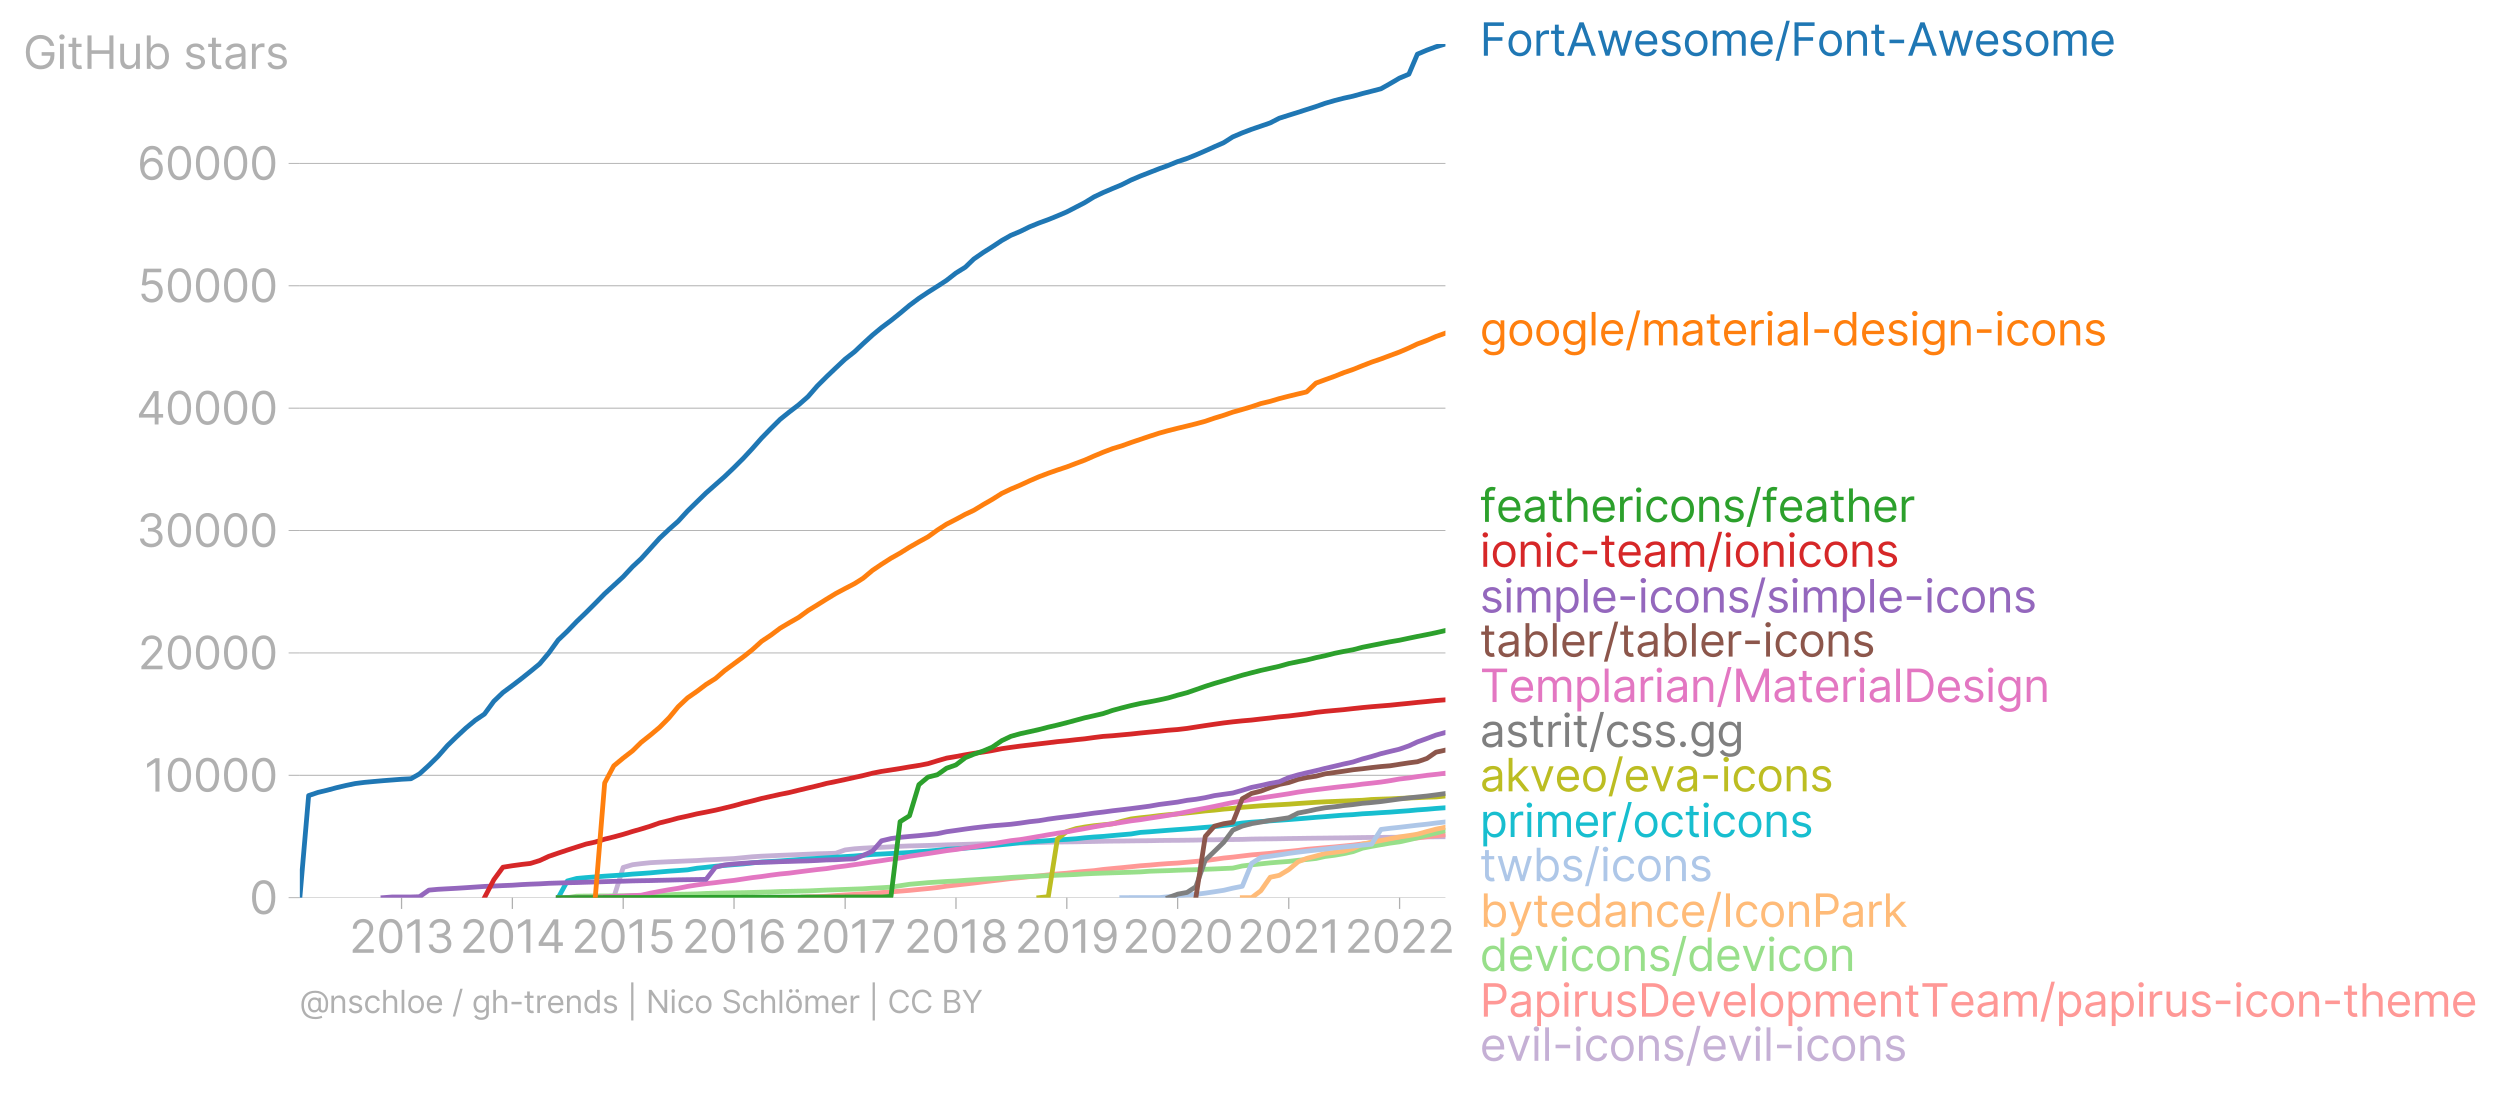 <svg xmlns:xlink="http://www.w3.org/1999/xlink" width="1039.107" height="454.333" viewBox="0 0 779.33 340.75" xmlns="http://www.w3.org/2000/svg"><defs><style>*{stroke-linejoin:round;stroke-linecap:butt}</style></defs><g id="figure_1"><path d="M0 340.75h779.33V0H0v340.75z" style="fill:none" id="patch_1"/><g id="axes_1"><path d="M93.468 279.835h357.12V13.723H93.468v266.112z" style="fill:none" id="patch_2"/><g id="matplotlib.axis_1"><g id="xtick_1"><g id="line2d_1"><defs><path id="m44ce1f6314" d="M0 0v3.5" style="stroke:#b0b0b0;stroke-width:.4"/></defs><use xlink:href="#m44ce1f6314" x="125.177" y="279.835" style="fill:#b0b0b0;stroke:#b0b0b0;stroke-width:.4"/></g><g style="fill:#b0b0b0" transform="matrix(.14 0 0 -.14 108.859 297.018)" id="text_1"><defs><path id="Inter-Regular-32" d="M482 0h2936v500H1255v36l1045 1119c800 856 1036 1256 1036 1772 0 718-581 1291-1400 1291-815 0-1436-554-1436-1373h536c0 530 344 882 882 882 505 0 891-309 891-800 0-429-252-747-791-1336L482 409V0z" transform="scale(.016)"/><path id="Inter-Regular-30" d="M2000-64c1027 0 1618 871 1618 2391 0 1509-600 2391-1618 2391S382 3836 382 2327C382 807 973-64 2000-64zm0 500c-677 0-1073 680-1073 1891 0 1209 400 1900 1073 1900s1073-691 1073-1900c0-1211-396-1891-1073-1891z" transform="scale(.016)"/><path id="Inter-Regular-31" d="M2118 4655h-563L391 3882v-573l1136 755h28V0h563v4655z" transform="scale(.016)"/><path id="Inter-Regular-33" d="M2055-64c902 0 1572 566 1572 1328 0 591-350 1020-936 1118v36c470 143 764 530 764 1055 0 659-521 1245-1382 1245-805 0-1473-495-1500-1227h545c21 464 462 736 946 736 513 0 845-311 845-782 0-490-384-809-936-809h-373v-500h373c707 0 1100-359 1100-872 0-494-430-828-1027-828-539 0-966 278-1000 728H473C507 432 1152-64 2055-64z" transform="scale(.016)"/></defs><use xlink:href="#Inter-Regular-32"/><use xlink:href="#Inter-Regular-30" x="60.511"/><use xlink:href="#Inter-Regular-31" x="123.011"/><use xlink:href="#Inter-Regular-33" x="169.46"/></g></g><g id="xtick_2"><use xlink:href="#m44ce1f6314" x="159.724" y="279.835" style="fill:#b0b0b0;stroke:#b0b0b0;stroke-width:.4" id="line2d_2"/><g style="fill:#b0b0b0" transform="matrix(.14 0 0 -.14 143.367 297.018)" id="text_2"><defs><path id="Inter-Regular-34" d="M373 955h2191V0h536v955h636v500h-636v3200h-682L373 1418V955zm2191 500H982v36l1545 2445h37V1455z" transform="scale(.016)"/></defs><use xlink:href="#Inter-Regular-32"/><use xlink:href="#Inter-Regular-30" x="60.511"/><use xlink:href="#Inter-Regular-31" x="123.011"/><use xlink:href="#Inter-Regular-34" x="169.46"/></g></g><g id="xtick_3"><use xlink:href="#m44ce1f6314" x="194.272" y="279.835" style="fill:#b0b0b0;stroke:#b0b0b0;stroke-width:.4" id="line2d_3"/><g style="fill:#b0b0b0" transform="matrix(.14 0 0 -.14 178.154 297.018)" id="text_3"><defs><path id="Inter-Regular-35" d="M1936-64c887 0 1537 655 1537 1546 0 902-627 1563-1482 1563-314 0-618-111-809-263h-27l163 1373h1946v500H846L564 2364l527-64c193 139 523 239 809 236 593-4 1027-454 1027-1063 0-598-418-1037-991-1037-477 0-856 307-900 728H491C525 455 1136-64 1936-64z" transform="scale(.016)"/></defs><use xlink:href="#Inter-Regular-32"/><use xlink:href="#Inter-Regular-30" x="60.511"/><use xlink:href="#Inter-Regular-31" x="123.011"/><use xlink:href="#Inter-Regular-35" x="169.46"/></g></g><g id="xtick_4"><use xlink:href="#m44ce1f6314" x="228.82" y="279.835" style="fill:#b0b0b0;stroke:#b0b0b0;stroke-width:.4" id="line2d_4"/><g style="fill:#b0b0b0" transform="matrix(.14 0 0 -.14 212.592 297.018)" id="text_4"><defs><path id="Inter-Regular-36" d="M2027-64c941-11 1555 698 1555 1564 0 900-666 1545-1464 1545-479 0-891-234-1145-618h-37c3 1134 444 1791 1164 1791 491 0 786-309 891-727h555c-114 723-664 1227-1446 1227-1048 0-1691-927-1691-2573C409 425 1264-55 2027-64zm0 500c-584 0-1011 498-1009 1055 3 557 450 1054 1028 1054 570 0 990-468 990-1045 0-591-438-1064-1009-1064z" transform="scale(.016)"/></defs><use xlink:href="#Inter-Regular-32"/><use xlink:href="#Inter-Regular-30" x="60.511"/><use xlink:href="#Inter-Regular-31" x="123.011"/><use xlink:href="#Inter-Regular-36" x="169.46"/></g></g><g id="xtick_5"><use xlink:href="#m44ce1f6314" x="263.462" y="279.835" style="fill:#b0b0b0;stroke:#b0b0b0;stroke-width:.4" id="line2d_5"/><g style="fill:#b0b0b0" transform="matrix(.14 0 0 -.14 247.602 297.018)" id="text_5"><defs><path id="Inter-Regular-37" d="M627 0h591l2073 4127v528H309v-500h2400v-37L627 0z" transform="scale(.016)"/></defs><use xlink:href="#Inter-Regular-32"/><use xlink:href="#Inter-Regular-30" x="60.511"/><use xlink:href="#Inter-Regular-31" x="123.011"/><use xlink:href="#Inter-Regular-37" x="169.46"/></g></g><g id="xtick_6"><use xlink:href="#m44ce1f6314" x="298.01" y="279.835" style="fill:#b0b0b0;stroke:#b0b0b0;stroke-width:.4" id="line2d_6"/><g style="fill:#b0b0b0" transform="matrix(.14 0 0 -.14 281.832 297.018)" id="text_6"><defs><path id="Inter-Regular-38" d="M1973-64c929 0 1577 544 1582 1300-5 589-398 1089-900 1182v27c436 114 722 541 727 1037-5 709-600 1236-1409 1236-818 0-1414-527-1409-1236-5-496 282-923 727-1037v-27c-511-93-905-593-900-1182C386 480 1034-64 1973-64zm0 500c-639 0-1032 328-1027 828-5 525 429 900 1027 900 588 0 1023-375 1027-900-4-500-398-828-1027-828zm0 2209c-509 0-868 319-864 800-4 473 341 782 864 782 513 0 859-309 863-782-4-481-363-800-863-800z" transform="scale(.016)"/></defs><use xlink:href="#Inter-Regular-32"/><use xlink:href="#Inter-Regular-30" x="60.511"/><use xlink:href="#Inter-Regular-31" x="123.011"/><use xlink:href="#Inter-Regular-38" x="169.46"/></g></g><g id="xtick_7"><use xlink:href="#m44ce1f6314" x="332.558" y="279.835" style="fill:#b0b0b0;stroke:#b0b0b0;stroke-width:.4" id="line2d_7"/><g style="fill:#b0b0b0" transform="matrix(.14 0 0 -.14 316.33 297.018)" id="text_7"><defs><path id="Inter-Regular-39" d="M1964 4718c-946 12-1555-700-1555-1554 0-900 664-1546 1464-1546 482 0 891 237 1145 618h37c0-1145-446-1800-1164-1800-491 0-791 309-891 737H446C555 436 1109-64 1891-64c1045 0 1691 928 1691 2582 0 1709-855 2191-1618 2200zm0-500c582 0 1009-500 1009-1045 0-555-455-1055-1027-1055-573 0-991 464-991 1046 0 581 436 1054 1009 1054z" transform="scale(.016)"/></defs><use xlink:href="#Inter-Regular-32"/><use xlink:href="#Inter-Regular-30" x="60.511"/><use xlink:href="#Inter-Regular-31" x="123.011"/><use xlink:href="#Inter-Regular-39" x="169.46"/></g></g><g id="xtick_8"><use xlink:href="#m44ce1f6314" x="367.106" y="279.835" style="fill:#b0b0b0;stroke:#b0b0b0;stroke-width:.4" id="line2d_8"/><g style="fill:#b0b0b0" transform="matrix(.14 0 0 -.14 349.884 297.018)" id="text_8"><use xlink:href="#Inter-Regular-32"/><use xlink:href="#Inter-Regular-30" x="60.511"/><use xlink:href="#Inter-Regular-32" x="123.011"/><use xlink:href="#Inter-Regular-30" x="183.523"/></g></g><g id="xtick_9"><use xlink:href="#m44ce1f6314" x="401.748" y="279.835" style="fill:#b0b0b0;stroke:#b0b0b0;stroke-width:.4" id="line2d_9"/><g style="fill:#b0b0b0" transform="matrix(.14 0 0 -.14 385.65 297.018)" id="text_9"><use xlink:href="#Inter-Regular-32"/><use xlink:href="#Inter-Regular-30" x="60.511"/><use xlink:href="#Inter-Regular-32" x="123.011"/><use xlink:href="#Inter-Regular-31" x="183.523"/></g></g><g id="xtick_10"><use xlink:href="#m44ce1f6314" x="436.296" y="279.835" style="fill:#b0b0b0;stroke:#b0b0b0;stroke-width:.4" id="line2d_10"/><g style="fill:#b0b0b0" transform="matrix(.14 0 0 -.14 419.213 297.018)" id="text_10"><use xlink:href="#Inter-Regular-32"/><use xlink:href="#Inter-Regular-30" x="60.511"/><use xlink:href="#Inter-Regular-32" x="123.011"/><use xlink:href="#Inter-Regular-32" x="183.523"/></g></g></g><g id="matplotlib.axis_2"><g id="ytick_1"><path d="M93.468 279.835h357.12" clip-path="url(#p6be7a753cf)" style="fill:none;stroke:#b0b0b0;stroke-width:.3;stroke-linecap:square" id="line2d_11"/><g id="line2d_12"><defs><path id="me80fc572cb" d="M0 0h-3.5" style="stroke:#b0b0b0;stroke-width:.3"/></defs><use xlink:href="#me80fc572cb" x="93.468" y="279.835" style="fill:#b0b0b0;stroke:#b0b0b0;stroke-width:.3"/></g><use xlink:href="#Inter-Regular-30" style="fill:#b0b0b0" transform="matrix(.14 0 0 -.14 77.718 284.927)" id="text_11"/></g><g id="ytick_2"><path d="M93.468 241.685h357.12" clip-path="url(#p6be7a753cf)" style="fill:none;stroke:#b0b0b0;stroke-width:.3;stroke-linecap:square" id="line2d_13"/><use xlink:href="#me80fc572cb" x="93.468" y="241.685" style="fill:#b0b0b0;stroke:#b0b0b0;stroke-width:.3" id="line2d_14"/><g style="fill:#b0b0b0" transform="matrix(.14 0 0 -.14 44.965 246.776)" id="text_12"><use xlink:href="#Inter-Regular-31"/><use xlink:href="#Inter-Regular-30" x="46.449"/><use xlink:href="#Inter-Regular-30" x="108.949"/><use xlink:href="#Inter-Regular-30" x="171.449"/><use xlink:href="#Inter-Regular-30" x="233.949"/></g></g><g id="ytick_3"><path d="M93.468 203.535h357.12" clip-path="url(#p6be7a753cf)" style="fill:none;stroke:#b0b0b0;stroke-width:.3;stroke-linecap:square" id="line2d_15"/><use xlink:href="#me80fc572cb" x="93.468" y="203.535" style="fill:#b0b0b0;stroke:#b0b0b0;stroke-width:.3" id="line2d_16"/><g style="fill:#b0b0b0" transform="matrix(.14 0 0 -.14 42.996 208.626)" id="text_13"><use xlink:href="#Inter-Regular-32"/><use xlink:href="#Inter-Regular-30" x="60.511"/><use xlink:href="#Inter-Regular-30" x="123.011"/><use xlink:href="#Inter-Regular-30" x="185.511"/><use xlink:href="#Inter-Regular-30" x="248.011"/></g></g><g id="ytick_4"><path d="M93.468 165.385h357.12" clip-path="url(#p6be7a753cf)" style="fill:none;stroke:#b0b0b0;stroke-width:.3;stroke-linecap:square" id="line2d_17"/><use xlink:href="#me80fc572cb" x="93.468" y="165.385" style="fill:#b0b0b0;stroke:#b0b0b0;stroke-width:.3" id="line2d_18"/><g style="fill:#b0b0b0" transform="matrix(.14 0 0 -.14 42.559 170.476)" id="text_14"><use xlink:href="#Inter-Regular-33"/><use xlink:href="#Inter-Regular-30" x="63.636"/><use xlink:href="#Inter-Regular-30" x="126.136"/><use xlink:href="#Inter-Regular-30" x="188.636"/><use xlink:href="#Inter-Regular-30" x="251.136"/></g></g><g id="ytick_5"><path d="M93.468 127.235h357.12" clip-path="url(#p6be7a753cf)" style="fill:none;stroke:#b0b0b0;stroke-width:.3;stroke-linecap:square" id="line2d_19"/><use xlink:href="#me80fc572cb" x="93.468" y="127.235" style="fill:#b0b0b0;stroke:#b0b0b0;stroke-width:.3" id="line2d_20"/><g style="fill:#b0b0b0" transform="matrix(.14 0 0 -.14 42.48 132.326)" id="text_15"><use xlink:href="#Inter-Regular-34"/><use xlink:href="#Inter-Regular-30" x="64.205"/><use xlink:href="#Inter-Regular-30" x="126.705"/><use xlink:href="#Inter-Regular-30" x="189.205"/><use xlink:href="#Inter-Regular-30" x="251.705"/></g></g><g id="ytick_6"><path d="M93.468 89.085h357.12" clip-path="url(#p6be7a753cf)" style="fill:none;stroke:#b0b0b0;stroke-width:.3;stroke-linecap:square" id="line2d_21"/><use xlink:href="#me80fc572cb" x="93.468" y="89.085" style="fill:#b0b0b0;stroke:#b0b0b0;stroke-width:.3" id="line2d_22"/><g style="fill:#b0b0b0" transform="matrix(.14 0 0 -.14 42.957 94.176)" id="text_16"><use xlink:href="#Inter-Regular-35"/><use xlink:href="#Inter-Regular-30" x="60.795"/><use xlink:href="#Inter-Regular-30" x="123.295"/><use xlink:href="#Inter-Regular-30" x="185.796"/><use xlink:href="#Inter-Regular-30" x="248.296"/></g></g><g id="ytick_7"><path d="M93.468 50.935h357.12" clip-path="url(#p6be7a753cf)" style="fill:none;stroke:#b0b0b0;stroke-width:.3;stroke-linecap:square" id="line2d_23"/><use xlink:href="#me80fc572cb" x="93.468" y="50.935" style="fill:#b0b0b0;stroke:#b0b0b0;stroke-width:.3" id="line2d_24"/><g style="fill:#b0b0b0" transform="matrix(.14 0 0 -.14 42.738 56.026)" id="text_17"><use xlink:href="#Inter-Regular-36"/><use xlink:href="#Inter-Regular-30" x="62.358"/><use xlink:href="#Inter-Regular-30" x="124.858"/><use xlink:href="#Inter-Regular-30" x="187.358"/><use xlink:href="#Inter-Regular-30" x="249.858"/></g></g><g style="fill:#b0b0b0" transform="matrix(.14 0 0 -.14 7.2 21.46)" id="text_18"><defs><path id="Inter-Regular-47" d="M3746 3200h581c-172 900-927 1518-1909 1518-1193 0-2036-918-2036-2391C382 855 1218-64 2455-64c1109 0 1900 739 1900 1891v500H2582v-500h1227c-16-836-566-1363-1354-1363-864 0-1528 654-1528 1863s664 1864 1491 1864c673 0 1130-380 1328-991z" transform="scale(.016)"/><path id="Inter-Regular-69" d="M491 0h536v3491H491V0zm273 4073c209 0 382 163 382 363s-173 364-382 364-382-164-382-364 173-363 382-363z" transform="scale(.016)"/><path id="Inter-Regular-74" d="M2009 3491h-745v836H727v-836H200v-455h527V855c0-610 491-900 946-900 200 0 327 36 400 63l-109 482c-46-9-118-27-237-27-236 0-463 72-463 527v2036h745v455z" transform="scale(.016)"/><path id="Inter-Regular-48" d="M564 0h563v2082h2482V0h564v4655h-564V2582H1127v2073H564V0z" transform="scale(.016)"/><path id="Inter-Regular-75" d="M2691 1427c0-654-500-954-900-954-445 0-764 327-764 836v2182H491V1273C491 382 964-45 1618-45c528 0 873 281 1037 636h36V0h536v3491h-536V1427z" transform="scale(.016)"/><path id="Inter-Regular-62" d="M564 0h518v536h64c118-191 345-609 1018-609 872 0 1482 700 1482 1809 0 1100-610 1800-1491 1800-682 0-891-418-1009-600h-46v1719H564V0zm527 1745c0 782 345 1310 1000 1310 682 0 1018-573 1018-1310 0-745-345-1336-1018-1336-645 0-1000 546-1000 1336z" transform="scale(.016)"/><path id="Inter-Regular-73" d="M2964 2709c-168 496-546 827-1237 827-736 0-1281-418-1281-1009 0-482 286-804 927-954l582-137c352-81 518-250 518-491 0-300-318-545-818-545-439 0-714 189-809 564L336 836C461 243 950-73 1664-73c811 0 1363 443 1363 1046 0 486-304 793-927 945l-518 127c-414 103-600 241-600 510 0 300 318 518 745 518 469 0 662-259 755-500l482 136z" transform="scale(.016)"/><path id="Inter-Regular-61" d="M1518-82c609 0 928 327 1037 555h27V0h536v2300c0 1109-845 1236-1291 1236-527 0-1127-181-1400-818l509-182c119 255 398 528 910 528 493 0 736-262 736-709v-19c0-259-264-236-900-318-648-84-1355-227-1355-1027C327 309 855-82 1518-82zm82 482c-427 0-736 191-736 564 0 409 372 536 791 591 227 27 836 90 927 200v-491c0-437-346-864-982-864z" transform="scale(.016)"/><path id="Inter-Regular-72" d="M491 0h536v2209c0 473 373 818 882 818 143 0 291-27 327-36v545c-61 5-202 9-281 9-419 0-782-236-909-581h-37v527H491V0z" transform="scale(.016)"/></defs><use xlink:href="#Inter-Regular-47"/><use xlink:href="#Inter-Regular-69" x="74.29"/><use xlink:href="#Inter-Regular-74" x="98.011"/><use xlink:href="#Inter-Regular-48" x="134.375"/><use xlink:href="#Inter-Regular-75" x="208.381"/><use xlink:href="#Inter-Regular-62" x="266.477"/><use xlink:href="#Inter-Regular-20" x="328.551"/><use xlink:href="#Inter-Regular-73" x="356.676"/><use xlink:href="#Inter-Regular-74" x="408.949"/><use xlink:href="#Inter-Regular-61" x="445.313"/><use xlink:href="#Inter-Regular-72" x="501.705"/><use xlink:href="#Inter-Regular-73" x="538.921"/></g></g><path d="m185.564 279.835 2.935-.004 2.84-.05 2.933-9.373 2.934-.854 2.65-.325 2.935-.309 2.84-.152 2.934-.138 2.84-.122 2.933-.133 2.935-.115 2.84-.194 2.933-.122 2.84-.153 2.934-.152 2.934-.287 2.745-.267 2.934-.187 2.84-.125 2.934-.134 2.84-.114 2.934-.126 2.934-.119 2.84-.13 2.934-.068 2.84-.1 2.933-1.03 2.935-.358 2.65-.187 2.934-.16 2.84-.103 2.934-.153 2.84-.167 2.934-.119 2.934-.076 2.84-.076 2.934-.077 2.84-.106 2.933-.073 2.934-.088 2.65-.087 2.935-.084 2.84-.08 2.934-.07 2.84-.06 2.933-.061 2.935-.05 2.84-.095 2.933-.084 2.84-.046 2.934-.042 2.934-.038 2.65-.057 2.935-.05 2.84-.065 2.933-.045 2.84-.027 2.934-.042 2.934-.038 2.84-.023 2.934-.061 2.84-.035 2.934-.015 2.934-.038 2.745-.042 2.934-.069 2.84-.022 2.934-.054 2.84-.03 2.934-.035 2.934-.099 2.84-.046 2.934-.023 2.84-.038 2.933-.06 2.934-.035 2.65-.042 2.935-.038 2.84-.03 2.934-.039 2.84-.03 2.933-.05 2.935-.046 2.84-.034 2.933-.015 2.84-.027 2.934-.034 2.934-.027 2.65-.03 2.935-.024 2.84-.045 2.933-.027" clip-path="url(#p6be7a753cf)" style="fill:none;stroke:#c5b0d5;stroke-width:1.5;stroke-linecap:square" id="line2d_25"/><path d="m243.207 279.835 2.84-.019 2.934-.084 2.934-.152 2.84-.05 2.934-.141 2.84-.218 2.933-.194 2.935-.168 2.65-.141 2.934-.16 2.84-.268 2.934-.21 2.84-.232 2.934-.244 2.934-.294 2.84-.27 2.934-.321 2.84-.428 2.933-.34 2.934-.331 2.65-.301 2.935-.37 2.84-.332 2.934-.336 2.84-.355 2.933-.282 2.935-.317 2.84-.217 2.933-.332 2.84-.29 2.934-.23 2.934-.331 2.65-.221 2.935-.248 2.84-.37 2.933-.286 2.84-.264 2.934-.297 2.934-.302 2.84-.206 2.934-.267 2.84-.21 2.934-.164 2.934-.255 2.745-.263 2.934-.256 2.84-.37 2.934-.42 2.84-.282 2.934-.355 2.934-.347 2.84-.229 2.934-.252 2.84-.335 2.933-.26 2.934-.309 2.65-.336 2.935-.259 2.84-.248 2.934-.244 2.84-.279 2.933-.293 2.935-.374 2.84-.298 2.933-.343 2.84-.294 2.934-.32 2.934-.348 2.65-.255 2.935-.385 2.84-.31 2.933-.27" clip-path="url(#p6be7a753cf)" style="fill:none;stroke:#ff9896;stroke-width:1.5;stroke-linecap:square" id="line2d_26"/><path d="m176.856 279.835 2.935-.461 2.934-.042 2.84-.02 2.934-.019 2.84-.019 2.933-.019 2.934-.084 2.65-.023 2.935-.064 2.84-.092 2.934-.061 2.84-.149 2.933-.05 2.935-.076 2.84-.137 2.933-.073 2.84-.064 2.934-.065 2.934-.038 2.745-.073 2.934-.088 2.84-.08 2.934-.118 2.84-.053 2.934-.07 2.934-.068 2.84-.13 2.934-.137 2.84-.091 2.933-.107 2.935-.103 2.65-.092 2.934-.187 2.84-.145 2.934-.179 2.84-.446 2.934-.443 2.934-.255 2.84-.256 2.934-.187 2.84-.19 2.933-.142 2.934-.214 2.65-.164 2.935-.194 2.84-.145 2.934-.172 2.84-.221 2.933-.16 2.935-.134 2.84-.13 2.933-.145 2.84-.118 2.934-.114 2.934-.122 2.65-.18 2.935-.133 2.84-.107 2.933-.1 2.84-.09 2.934-.092 2.934-.107 2.84-.206 2.934-.1 2.84-.083 2.934-.122 2.934-.103 2.745-.065 2.934-.126 2.84-.11 2.934-.134 2.84-.122 2.934-.668 2.934-.355 2.84-.309 2.934-.313 2.84-.225 2.933-.217 2.934-.347 2.65-.252 2.935-.324 2.84-.622 2.934-.378 2.84-.492 2.933-.633 2.935-1.076 2.84-.565 2.933-.53 2.84-.485 2.934-.4 2.934-.645 2.65-.63 2.935-.804 2.84-.668 2.933-.767" clip-path="url(#p6be7a753cf)" style="fill:none;stroke:#98df8a;stroke-width:1.5;stroke-linecap:square" id="line2d_27"/><g style="fill:#1f77b4" transform="matrix(.14 0 0 -.14 461.302 17.383)" id="text_19"><defs><path id="Inter-Regular-46" d="M564 0h563v2082h2019v500H1127v1573h2228v500H564V0z" transform="scale(.016)"/><path id="Inter-Regular-6f" d="M1909-73c946 0 1582 718 1582 1800 0 1091-636 1809-1582 1809-945 0-1582-718-1582-1809C327 645 964-73 1909-73zm0 482c-718 0-1045 618-1045 1318s327 1328 1045 1328 1046-628 1046-1328S2627 409 1909 409z" transform="scale(.016)"/><path id="Inter-Regular-41" d="m755 0 468 1318h1882L3573 0h591L2455 4655h-582L164 0h591zm645 1818 746 2100h36l745-2100H1400z" transform="scale(.016)"/><path id="Inter-Regular-77" d="M1282 0h527l764 2682h54L3391 0h527l1064 3491h-564L3664 827h-37l-736 2664h-573L1573 818h-37L782 3491H218L1282 0z" transform="scale(.016)"/><path id="Inter-Regular-65" d="M1955-73c709 0 1227 355 1391 882l-519 146c-136-364-452-546-872-546-630 0-1064 407-1089 1155h2534v227c0 1300-773 1745-1500 1745-945 0-1573-745-1573-1818S946-73 1955-73zM866 2027c36 543 420 1028 1034 1028 582 0 955-437 955-1028H866z" transform="scale(.016)"/><path id="Inter-Regular-6d" d="M491 0h536v2182c0 511 373 873 791 873 407 0 691-266 691-664V0h546v2273c0 450 281 782 772 782 382 0 709-203 709-719V0h537v2336c0 821-441 1200-1064 1200-500 0-866-229-1045-591h-37c-172 373-477 591-936 591-455 0-791-218-936-591h-46v546H491V0z" transform="scale(.016)"/><path id="Inter-Regular-2f" d="M2136 4873h-490L146-700h490l1500 5573z" transform="scale(.016)"/><path id="Inter-Regular-6e" d="M1027 2100c0 609 378 955 891 955 498 0 800-325 800-873V0h537v2218c0 891-475 1318-1182 1318-527 0-855-236-1018-591h-46v546H491V0h536v2100z" transform="scale(.016)"/><path id="Inter-Regular-2d" d="M2491 2245H455v-500h2036v500z" transform="scale(.016)"/></defs><use xlink:href="#Inter-Regular-46"/><use xlink:href="#Inter-Regular-6f" x="58.665"/><use xlink:href="#Inter-Regular-72" x="118.324"/><use xlink:href="#Inter-Regular-74" x="155.54"/><use xlink:href="#Inter-Regular-41" x="191.903"/><use xlink:href="#Inter-Regular-77" x="259.517"/><use xlink:href="#Inter-Regular-65" x="340.767"/><use xlink:href="#Inter-Regular-73" x="399.006"/><use xlink:href="#Inter-Regular-6f" x="451.278"/><use xlink:href="#Inter-Regular-6d" x="510.938"/><use xlink:href="#Inter-Regular-65" x="597.869"/><use xlink:href="#Inter-Regular-2f" x="656.108"/><use xlink:href="#Inter-Regular-46" x="691.761"/><use xlink:href="#Inter-Regular-6f" x="750.426"/><use xlink:href="#Inter-Regular-6e" x="810.085"/><use xlink:href="#Inter-Regular-74" x="868.608"/><use xlink:href="#Inter-Regular-2d" x="904.972"/><use xlink:href="#Inter-Regular-41" x="950.994"/><use xlink:href="#Inter-Regular-77" x="1018.608"/><use xlink:href="#Inter-Regular-65" x="1099.858"/><use xlink:href="#Inter-Regular-73" x="1158.097"/><use xlink:href="#Inter-Regular-6f" x="1210.37"/><use xlink:href="#Inter-Regular-6d" x="1270.029"/><use xlink:href="#Inter-Regular-65" x="1356.96"/></g><g style="fill:#ff7f0e" transform="matrix(.14 0 0 -.14 461.302 107.67)" id="text_20"><defs><path id="Inter-Regular-67" d="M1900-1382c836 0 1509 382 1509 1282v3591h-518v-555h-55c-118 182-336 600-1018 600-882 0-1491-700-1491-1772C327 673 964 55 1809 55c682 0 900 400 1018 590h46V-64c0-581-409-845-973-845-634 0-857 334-1000 527L473-682c218-366 648-700 1427-700zm-18 1918c-673 0-1018 509-1018 1237 0 709 336 1282 1018 1282 654 0 1000-528 1000-1282 0-773-355-1237-1000-1237z" transform="scale(.016)"/><path id="Inter-Regular-6c" d="M1027 4655H491V0h536v4655z" transform="scale(.016)"/><path id="Inter-Regular-64" d="M1809-73c673 0 900 418 1018 609h64V0h518v4655h-536V2936h-46c-118 182-327 600-1009 600-882 0-1491-700-1491-1800C327 627 936-73 1809-73zm73 482c-673 0-1018 591-1018 1336 0 737 336 1310 1018 1310 654 0 1000-528 1000-1310 0-790-355-1336-1000-1336z" transform="scale(.016)"/><path id="Inter-Regular-63" d="M1909-73c773 0 1282 473 1373 1091h-536c-100-382-419-609-837-609-636 0-1045 527-1045 1336 0 791 418 1310 1045 1310 473 0 755-291 837-610h536c-91 655-646 1091-1382 1091-945 0-1573-745-1573-1809C327 682 927-73 1909-73z" transform="scale(.016)"/></defs><use xlink:href="#Inter-Regular-67"/><use xlink:href="#Inter-Regular-6f" x="60.938"/><use xlink:href="#Inter-Regular-6f" x="120.597"/><use xlink:href="#Inter-Regular-67" x="180.256"/><use xlink:href="#Inter-Regular-6c" x="241.193"/><use xlink:href="#Inter-Regular-65" x="264.915"/><use xlink:href="#Inter-Regular-2f" x="323.153"/><use xlink:href="#Inter-Regular-6d" x="358.807"/><use xlink:href="#Inter-Regular-61" x="445.739"/><use xlink:href="#Inter-Regular-74" x="502.131"/><use xlink:href="#Inter-Regular-65" x="538.494"/><use xlink:href="#Inter-Regular-72" x="596.733"/><use xlink:href="#Inter-Regular-69" x="633.949"/><use xlink:href="#Inter-Regular-61" x="657.671"/><use xlink:href="#Inter-Regular-6c" x="714.063"/><use xlink:href="#Inter-Regular-2d" x="737.784"/><use xlink:href="#Inter-Regular-64" x="783.807"/><use xlink:href="#Inter-Regular-65" x="845.881"/><use xlink:href="#Inter-Regular-73" x="904.119"/><use xlink:href="#Inter-Regular-69" x="956.392"/><use xlink:href="#Inter-Regular-67" x="980.114"/><use xlink:href="#Inter-Regular-6e" x="1041.051"/><use xlink:href="#Inter-Regular-2d" x="1099.574"/><use xlink:href="#Inter-Regular-69" x="1145.597"/><use xlink:href="#Inter-Regular-63" x="1169.318"/><use xlink:href="#Inter-Regular-6f" x="1225.142"/><use xlink:href="#Inter-Regular-6e" x="1284.801"/><use xlink:href="#Inter-Regular-73" x="1343.324"/></g><g style="fill:#2ca02c" transform="matrix(.14 0 0 -.14 461.302 162.686)" id="text_21"><defs><path id="Inter-Regular-66" d="M2046 3491h-782v354c0 346 145 528 500 528 154 0 245-37 300-55l154 464c-82 36-245 91-509 91-500 0-982-300-982-900v-482H164v-455h563V0h537v3036h782v455z" transform="scale(.016)"/><path id="Inter-Regular-68" d="M1027 2100c0 609 389 955 919 955 504 0 809-319 809-873V0h536v2218c0 898-477 1318-1191 1318-550 0-864-229-1027-591h-46v1710H491V0h536v2100z" transform="scale(.016)"/></defs><use xlink:href="#Inter-Regular-66"/><use xlink:href="#Inter-Regular-65" x="36.08"/><use xlink:href="#Inter-Regular-61" x="94.318"/><use xlink:href="#Inter-Regular-74" x="150.71"/><use xlink:href="#Inter-Regular-68" x="187.074"/><use xlink:href="#Inter-Regular-65" x="246.165"/><use xlink:href="#Inter-Regular-72" x="304.403"/><use xlink:href="#Inter-Regular-69" x="341.619"/><use xlink:href="#Inter-Regular-63" x="365.341"/><use xlink:href="#Inter-Regular-6f" x="421.165"/><use xlink:href="#Inter-Regular-6e" x="480.824"/><use xlink:href="#Inter-Regular-73" x="539.347"/><use xlink:href="#Inter-Regular-2f" x="591.619"/><use xlink:href="#Inter-Regular-66" x="627.273"/><use xlink:href="#Inter-Regular-65" x="663.352"/><use xlink:href="#Inter-Regular-61" x="721.591"/><use xlink:href="#Inter-Regular-74" x="777.983"/><use xlink:href="#Inter-Regular-68" x="814.347"/><use xlink:href="#Inter-Regular-65" x="873.438"/><use xlink:href="#Inter-Regular-72" x="931.676"/></g><g style="fill:#d62728" transform="matrix(.14 0 0 -.14 461.302 176.686)" id="text_22"><use xlink:href="#Inter-Regular-69"/><use xlink:href="#Inter-Regular-6f" x="23.722"/><use xlink:href="#Inter-Regular-6e" x="83.381"/><use xlink:href="#Inter-Regular-69" x="141.903"/><use xlink:href="#Inter-Regular-63" x="165.625"/><use xlink:href="#Inter-Regular-2d" x="221.449"/><use xlink:href="#Inter-Regular-74" x="267.472"/><use xlink:href="#Inter-Regular-65" x="303.835"/><use xlink:href="#Inter-Regular-61" x="362.074"/><use xlink:href="#Inter-Regular-6d" x="418.466"/><use xlink:href="#Inter-Regular-2f" x="505.398"/><use xlink:href="#Inter-Regular-69" x="541.051"/><use xlink:href="#Inter-Regular-6f" x="564.773"/><use xlink:href="#Inter-Regular-6e" x="624.432"/><use xlink:href="#Inter-Regular-69" x="682.955"/><use xlink:href="#Inter-Regular-63" x="706.676"/><use xlink:href="#Inter-Regular-6f" x="762.5"/><use xlink:href="#Inter-Regular-6e" x="822.159"/><use xlink:href="#Inter-Regular-73" x="880.682"/></g><g style="fill:#9467bd" transform="matrix(.14 0 0 -.14 461.302 190.925)" id="text_23"><defs><path id="Inter-Regular-70" d="M491-1309h536V536h46c118-191 345-609 1018-609 873 0 1482 700 1482 1809 0 1100-609 1800-1491 1800-682 0-891-418-1009-600h-64v555H491v-4800zm527 3054c0 782 346 1310 1000 1310 682 0 1018-573 1018-1310 0-745-345-1336-1018-1336-645 0-1000 546-1000 1336z" transform="scale(.016)"/></defs><use xlink:href="#Inter-Regular-73"/><use xlink:href="#Inter-Regular-69" x="52.273"/><use xlink:href="#Inter-Regular-6d" x="75.994"/><use xlink:href="#Inter-Regular-70" x="162.926"/><use xlink:href="#Inter-Regular-6c" x="223.864"/><use xlink:href="#Inter-Regular-65" x="247.585"/><use xlink:href="#Inter-Regular-2d" x="305.824"/><use xlink:href="#Inter-Regular-69" x="351.847"/><use xlink:href="#Inter-Regular-63" x="375.568"/><use xlink:href="#Inter-Regular-6f" x="431.392"/><use xlink:href="#Inter-Regular-6e" x="491.051"/><use xlink:href="#Inter-Regular-73" x="549.574"/><use xlink:href="#Inter-Regular-2f" x="601.847"/><use xlink:href="#Inter-Regular-73" x="637.5"/><use xlink:href="#Inter-Regular-69" x="689.773"/><use xlink:href="#Inter-Regular-6d" x="713.494"/><use xlink:href="#Inter-Regular-70" x="800.426"/><use xlink:href="#Inter-Regular-6c" x="861.364"/><use xlink:href="#Inter-Regular-65" x="885.085"/><use xlink:href="#Inter-Regular-2d" x="943.324"/><use xlink:href="#Inter-Regular-69" x="989.347"/><use xlink:href="#Inter-Regular-63" x="1013.068"/><use xlink:href="#Inter-Regular-6f" x="1068.892"/><use xlink:href="#Inter-Regular-6e" x="1128.551"/><use xlink:href="#Inter-Regular-73" x="1187.074"/></g><g style="fill:#8c564b" transform="matrix(.14 0 0 -.14 461.302 204.686)" id="text_24"><use xlink:href="#Inter-Regular-74"/><use xlink:href="#Inter-Regular-61" x="36.364"/><use xlink:href="#Inter-Regular-62" x="92.756"/><use xlink:href="#Inter-Regular-6c" x="154.83"/><use xlink:href="#Inter-Regular-65" x="178.551"/><use xlink:href="#Inter-Regular-72" x="236.79"/><use xlink:href="#Inter-Regular-2f" x="274.006"/><use xlink:href="#Inter-Regular-74" x="309.659"/><use xlink:href="#Inter-Regular-61" x="346.023"/><use xlink:href="#Inter-Regular-62" x="402.415"/><use xlink:href="#Inter-Regular-6c" x="464.489"/><use xlink:href="#Inter-Regular-65" x="488.21"/><use xlink:href="#Inter-Regular-72" x="546.449"/><use xlink:href="#Inter-Regular-2d" x="583.665"/><use xlink:href="#Inter-Regular-69" x="629.688"/><use xlink:href="#Inter-Regular-63" x="653.409"/><use xlink:href="#Inter-Regular-6f" x="709.233"/><use xlink:href="#Inter-Regular-6e" x="768.892"/><use xlink:href="#Inter-Regular-73" x="827.415"/></g><g style="fill:#e377c2" transform="matrix(.14 0 0 -.14 461.302 218.845)" id="text_25"><defs><path id="Inter-Regular-54" d="M309 4155h1464V0h563v4155h1464v500H309v-500z" transform="scale(.016)"/><path id="Inter-Regular-4d" d="M564 4655V0h527v3536h45L2591 0h509l1455 3536h45V0h527v4655h-672L2873 791h-55L1236 4655H564z" transform="scale(.016)"/><path id="Inter-Regular-44" d="M2000 0c1418 0 2218 882 2218 2336 0 1446-800 2319-2154 2319H564V0h1436zm-873 500v3655h900c1091 0 1646-691 1646-1819 0-1136-555-1836-1709-1836h-837z" transform="scale(.016)"/></defs><use xlink:href="#Inter-Regular-54"/><use xlink:href="#Inter-Regular-65" x="64.205"/><use xlink:href="#Inter-Regular-6d" x="122.443"/><use xlink:href="#Inter-Regular-70" x="209.375"/><use xlink:href="#Inter-Regular-6c" x="270.313"/><use xlink:href="#Inter-Regular-61" x="294.034"/><use xlink:href="#Inter-Regular-72" x="350.426"/><use xlink:href="#Inter-Regular-69" x="387.642"/><use xlink:href="#Inter-Regular-61" x="411.364"/><use xlink:href="#Inter-Regular-6e" x="467.756"/><use xlink:href="#Inter-Regular-2f" x="526.279"/><use xlink:href="#Inter-Regular-4d" x="561.932"/><use xlink:href="#Inter-Regular-61" x="650.852"/><use xlink:href="#Inter-Regular-74" x="707.244"/><use xlink:href="#Inter-Regular-65" x="743.608"/><use xlink:href="#Inter-Regular-72" x="801.847"/><use xlink:href="#Inter-Regular-69" x="839.063"/><use xlink:href="#Inter-Regular-61" x="862.784"/><use xlink:href="#Inter-Regular-6c" x="919.176"/><use xlink:href="#Inter-Regular-44" x="942.898"/><use xlink:href="#Inter-Regular-65" x="1014.773"/><use xlink:href="#Inter-Regular-73" x="1073.012"/><use xlink:href="#Inter-Regular-69" x="1125.284"/><use xlink:href="#Inter-Regular-67" x="1149.006"/><use xlink:href="#Inter-Regular-6e" x="1209.943"/></g><g style="fill:#7f7f7f" transform="matrix(.14 0 0 -.14 461.302 232.845)" id="text_26"><defs><path id="Inter-Regular-2e" d="M882-36c225 0 409 184 409 409s-184 409-409 409-409-184-409-409S657-36 882-36z" transform="scale(.016)"/></defs><use xlink:href="#Inter-Regular-61"/><use xlink:href="#Inter-Regular-73" x="56.392"/><use xlink:href="#Inter-Regular-74" x="108.665"/><use xlink:href="#Inter-Regular-72" x="145.028"/><use xlink:href="#Inter-Regular-69" x="182.244"/><use xlink:href="#Inter-Regular-74" x="205.966"/><use xlink:href="#Inter-Regular-2f" x="242.33"/><use xlink:href="#Inter-Regular-63" x="277.983"/><use xlink:href="#Inter-Regular-73" x="333.807"/><use xlink:href="#Inter-Regular-73" x="386.08"/><use xlink:href="#Inter-Regular-2e" x="438.352"/><use xlink:href="#Inter-Regular-67" x="465.909"/><use xlink:href="#Inter-Regular-67" x="526.847"/></g><g style="fill:#bcbd22" transform="matrix(.14 0 0 -.14 461.302 246.686)" id="text_27"><defs><path id="Inter-Regular-6b" d="M491 0h536v1307l375 348L2709 0h682L1807 2000l1475 1491h-664L1091 1936h-64v2719H491V0z" transform="scale(.016)"/><path id="Inter-Regular-76" d="M3346 3491h-582L1800 709h-36L800 3491H218L1509 0h546l1291 3491z" transform="scale(.016)"/></defs><use xlink:href="#Inter-Regular-61"/><use xlink:href="#Inter-Regular-6b" x="56.392"/><use xlink:href="#Inter-Regular-76" x="110.795"/><use xlink:href="#Inter-Regular-65" x="166.477"/><use xlink:href="#Inter-Regular-6f" x="224.716"/><use xlink:href="#Inter-Regular-2f" x="284.375"/><use xlink:href="#Inter-Regular-65" x="320.028"/><use xlink:href="#Inter-Regular-76" x="378.267"/><use xlink:href="#Inter-Regular-61" x="433.949"/><use xlink:href="#Inter-Regular-2d" x="490.341"/><use xlink:href="#Inter-Regular-69" x="536.364"/><use xlink:href="#Inter-Regular-63" x="560.085"/><use xlink:href="#Inter-Regular-6f" x="615.909"/><use xlink:href="#Inter-Regular-6e" x="675.568"/><use xlink:href="#Inter-Regular-73" x="734.091"/></g><g style="fill:#17becf" transform="matrix(.14 0 0 -.14 461.302 260.925)" id="text_28"><use xlink:href="#Inter-Regular-70"/><use xlink:href="#Inter-Regular-72" x="60.938"/><use xlink:href="#Inter-Regular-69" x="98.153"/><use xlink:href="#Inter-Regular-6d" x="121.875"/><use xlink:href="#Inter-Regular-65" x="208.807"/><use xlink:href="#Inter-Regular-72" x="267.046"/><use xlink:href="#Inter-Regular-2f" x="304.261"/><use xlink:href="#Inter-Regular-6f" x="339.915"/><use xlink:href="#Inter-Regular-63" x="399.574"/><use xlink:href="#Inter-Regular-74" x="455.398"/><use xlink:href="#Inter-Regular-69" x="491.761"/><use xlink:href="#Inter-Regular-63" x="515.483"/><use xlink:href="#Inter-Regular-6f" x="571.307"/><use xlink:href="#Inter-Regular-6e" x="630.966"/><use xlink:href="#Inter-Regular-73" x="689.489"/></g><g style="fill:#aec7e8" transform="matrix(.14 0 0 -.14 461.302 274.686)" id="text_29"><use xlink:href="#Inter-Regular-74"/><use xlink:href="#Inter-Regular-77" x="36.364"/><use xlink:href="#Inter-Regular-62" x="117.614"/><use xlink:href="#Inter-Regular-73" x="179.688"/><use xlink:href="#Inter-Regular-2f" x="231.96"/><use xlink:href="#Inter-Regular-69" x="267.614"/><use xlink:href="#Inter-Regular-63" x="291.335"/><use xlink:href="#Inter-Regular-6f" x="347.159"/><use xlink:href="#Inter-Regular-6e" x="406.818"/><use xlink:href="#Inter-Regular-73" x="465.341"/></g><g style="fill:#ffbb78" transform="matrix(.14 0 0 -.14 461.302 288.925)" id="text_30"><defs><path id="Inter-Regular-79" d="M836-1309c485 0 825 257 1028 800l1482 4000h-582L1800 709h-36L800 3491H218L1509-18l-100-273c-195-532-436-582-827-482l-136-472c54-28 209-64 390-64z" transform="scale(.016)"/><path id="Inter-Regular-49" d="M1127 4655H564V0h563v4655z" transform="scale(.016)"/><path id="Inter-Regular-50" d="M564 0h563v1700h1019c1084 0 1572 659 1572 1482s-488 1473-1582 1473H564V0zm563 2200v1955h991c757 0 1046-414 1046-973s-289-982-1037-982H1127z" transform="scale(.016)"/></defs><use xlink:href="#Inter-Regular-62"/><use xlink:href="#Inter-Regular-79" x="62.074"/><use xlink:href="#Inter-Regular-74" x="117.756"/><use xlink:href="#Inter-Regular-65" x="154.119"/><use xlink:href="#Inter-Regular-64" x="212.358"/><use xlink:href="#Inter-Regular-61" x="274.432"/><use xlink:href="#Inter-Regular-6e" x="330.824"/><use xlink:href="#Inter-Regular-63" x="389.347"/><use xlink:href="#Inter-Regular-65" x="445.171"/><use xlink:href="#Inter-Regular-2f" x="503.409"/><use xlink:href="#Inter-Regular-49" x="539.063"/><use xlink:href="#Inter-Regular-63" x="565.483"/><use xlink:href="#Inter-Regular-6f" x="621.307"/><use xlink:href="#Inter-Regular-6e" x="680.966"/><use xlink:href="#Inter-Regular-50" x="739.489"/><use xlink:href="#Inter-Regular-61" x="802.983"/><use xlink:href="#Inter-Regular-72" x="859.375"/><use xlink:href="#Inter-Regular-6b" x="896.591"/></g><g style="fill:#98df8a" transform="matrix(.14 0 0 -.14 461.302 302.686)" id="text_31"><use xlink:href="#Inter-Regular-64"/><use xlink:href="#Inter-Regular-65" x="62.074"/><use xlink:href="#Inter-Regular-76" x="120.313"/><use xlink:href="#Inter-Regular-69" x="175.994"/><use xlink:href="#Inter-Regular-63" x="199.716"/><use xlink:href="#Inter-Regular-6f" x="255.54"/><use xlink:href="#Inter-Regular-6e" x="315.199"/><use xlink:href="#Inter-Regular-73" x="373.722"/><use xlink:href="#Inter-Regular-2f" x="425.994"/><use xlink:href="#Inter-Regular-64" x="461.648"/><use xlink:href="#Inter-Regular-65" x="523.722"/><use xlink:href="#Inter-Regular-76" x="581.96"/><use xlink:href="#Inter-Regular-69" x="637.642"/><use xlink:href="#Inter-Regular-63" x="661.364"/><use xlink:href="#Inter-Regular-6f" x="717.188"/><use xlink:href="#Inter-Regular-6e" x="776.847"/></g><g style="fill:#ff9896" transform="matrix(.14 0 0 -.14 461.302 316.925)" id="text_32"><use xlink:href="#Inter-Regular-50"/><use xlink:href="#Inter-Regular-61" x="63.494"/><use xlink:href="#Inter-Regular-70" x="119.886"/><use xlink:href="#Inter-Regular-69" x="180.824"/><use xlink:href="#Inter-Regular-72" x="204.545"/><use xlink:href="#Inter-Regular-75" x="241.761"/><use xlink:href="#Inter-Regular-73" x="299.858"/><use xlink:href="#Inter-Regular-44" x="352.131"/><use xlink:href="#Inter-Regular-65" x="424.006"/><use xlink:href="#Inter-Regular-76" x="482.244"/><use xlink:href="#Inter-Regular-65" x="537.926"/><use xlink:href="#Inter-Regular-6c" x="596.165"/><use xlink:href="#Inter-Regular-6f" x="619.886"/><use xlink:href="#Inter-Regular-70" x="679.546"/><use xlink:href="#Inter-Regular-6d" x="740.483"/><use xlink:href="#Inter-Regular-65" x="827.415"/><use xlink:href="#Inter-Regular-6e" x="885.654"/><use xlink:href="#Inter-Regular-74" x="944.176"/><use xlink:href="#Inter-Regular-54" x="980.54"/><use xlink:href="#Inter-Regular-65" x="1044.745"/><use xlink:href="#Inter-Regular-61" x="1102.983"/><use xlink:href="#Inter-Regular-6d" x="1159.375"/><use xlink:href="#Inter-Regular-2f" x="1246.307"/><use xlink:href="#Inter-Regular-70" x="1281.96"/><use xlink:href="#Inter-Regular-61" x="1342.898"/><use xlink:href="#Inter-Regular-70" x="1399.29"/><use xlink:href="#Inter-Regular-69" x="1460.228"/><use xlink:href="#Inter-Regular-72" x="1483.949"/><use xlink:href="#Inter-Regular-75" x="1521.165"/><use xlink:href="#Inter-Regular-73" x="1579.262"/><use xlink:href="#Inter-Regular-2d" x="1631.534"/><use xlink:href="#Inter-Regular-69" x="1677.557"/><use xlink:href="#Inter-Regular-63" x="1701.279"/><use xlink:href="#Inter-Regular-6f" x="1757.103"/><use xlink:href="#Inter-Regular-6e" x="1816.762"/><use xlink:href="#Inter-Regular-2d" x="1875.284"/><use xlink:href="#Inter-Regular-74" x="1921.307"/><use xlink:href="#Inter-Regular-68" x="1957.671"/><use xlink:href="#Inter-Regular-65" x="2016.762"/><use xlink:href="#Inter-Regular-6d" x="2075"/><use xlink:href="#Inter-Regular-65" x="2161.932"/></g><g style="fill:#c5b0d5" transform="matrix(.14 0 0 -.14 461.302 330.686)" id="text_33"><use xlink:href="#Inter-Regular-65"/><use xlink:href="#Inter-Regular-76" x="58.239"/><use xlink:href="#Inter-Regular-69" x="113.92"/><use xlink:href="#Inter-Regular-6c" x="137.642"/><use xlink:href="#Inter-Regular-2d" x="161.364"/><use xlink:href="#Inter-Regular-69" x="207.386"/><use xlink:href="#Inter-Regular-63" x="231.108"/><use xlink:href="#Inter-Regular-6f" x="286.932"/><use xlink:href="#Inter-Regular-6e" x="346.591"/><use xlink:href="#Inter-Regular-73" x="405.114"/><use xlink:href="#Inter-Regular-2f" x="457.386"/><use xlink:href="#Inter-Regular-65" x="493.04"/><use xlink:href="#Inter-Regular-76" x="551.278"/><use xlink:href="#Inter-Regular-69" x="606.96"/><use xlink:href="#Inter-Regular-6c" x="630.682"/><use xlink:href="#Inter-Regular-2d" x="654.403"/><use xlink:href="#Inter-Regular-69" x="700.426"/><use xlink:href="#Inter-Regular-63" x="724.148"/><use xlink:href="#Inter-Regular-6f" x="779.972"/><use xlink:href="#Inter-Regular-6e" x="839.631"/><use xlink:href="#Inter-Regular-73" x="898.154"/></g><g style="fill:#b0b0b0" transform="matrix(.097 0 0 -.097 93.468 315.79)" id="text_34"><defs><path id="Inter-Regular-40" d="M3173-1227c463 0 1054 136 1336 254l-127 418c-164-54-691-236-1191-236C1636-791 809 82 809 1627c0 1518 846 2428 2273 2428 1445 0 2127-1019 2127-2037 0-1036-109-1500-573-1500-272 0-418 227-418 482v2055h-482v-255h-27c-63 200-418 373-873 327-681-72-1200-636-1200-1454 0-864 410-1528 1200-1555 519-18 791 237 900 500h28c54-391 545-527 863-527 964 0 1055 1036 1055 1918 0 1246-873 2473-2573 2473-1754 0-2800-1064-2800-2837 0-1836 1009-2872 2864-2872zM2909 582c-591 0-800 536-800 1118 0 527 300 982 818 982 546 0 837-218 837-982 0-755-246-1118-855-1118z" transform="scale(.016)"/><path id="Inter-Regular-7c" d="M1273 6155H818v-7655h455v7655z" transform="scale(.016)"/><path id="Inter-Regular-4e" d="M4255 4655h-555V991h-45L1109 4655H564V0h563v3655h46L3709 0h546v4655z" transform="scale(.016)"/><path id="Inter-Regular-53" d="M3109 3491h546c-25 702-673 1227-1573 1227-891 0-1591-518-1591-1300 0-627 455-1000 1182-1209l573-164c490-136 927-309 927-772 0-509-491-846-1137-846-554 0-1045 246-1090 773H364C418 436 1036-82 2036-82c1073 0 1682 591 1682 1346 0 872-827 1154-1309 1281l-473 128c-345 91-900 272-900 772 0 446 410 773 1028 773 563 0 991-268 1045-727z" transform="scale(.016)"/><path id="Inter-Regular-f6" d="M1909-73c946 0 1582 718 1582 1800 0 1091-636 1809-1582 1809-945 0-1582-718-1582-1809C327 645 964-73 1909-73zm0 482c-718 0-1045 618-1045 1318s327 1328 1045 1328 1046-628 1046-1328S2627 409 1909 409zm-654 3664c209 0 363 172 363 363 0 209-154 364-363 364-191 0-364-155-364-364 0-191 173-363 364-363zm1309 0c209 0 363 172 363 363 0 209-154 364-363 364-191 0-364-155-364-364 0-191 173-363 364-363z" transform="scale(.016)"/><path id="Inter-Regular-43" d="M4309 3200c-173 955-936 1518-1873 1518-1190 0-2054-918-2054-2391C382 855 1246-64 2436-64c937 0 1700 564 1873 1519h-563c-137-646-691-991-1310-991-845 0-1509 654-1509 1863s664 1864 1509 1864c619 0 1173-346 1310-991h563z" transform="scale(.016)"/><path id="Inter-Regular-42" d="M564 0h1682c1100 0 1554 536 1554 1236 0 737-509 1137-936 1164v45c400 110 754 373 754 973 0 682-454 1237-1427 1237H564V0zm563 500v1618h1146c609 0 991-409 991-882 0-409-282-736-1018-736H1127zm0 2109v1546h1064c618 0 891-328 891-737 0-491-400-809-909-809H1127z" transform="scale(.016)"/><path id="Inter-Regular-59" d="m164 4655 1682-2737V0h563v1918l1682 2737h-645L2155 2482h-55L809 4655H164z" transform="scale(.016)"/></defs><use xlink:href="#Inter-Regular-40"/><use xlink:href="#Inter-Regular-6e" x="93.608"/><use xlink:href="#Inter-Regular-73" x="152.131"/><use xlink:href="#Inter-Regular-63" x="204.403"/><use xlink:href="#Inter-Regular-68" x="260.227"/><use xlink:href="#Inter-Regular-6c" x="319.318"/><use xlink:href="#Inter-Regular-6f" x="343.04"/><use xlink:href="#Inter-Regular-65" x="402.699"/><use xlink:href="#Inter-Regular-20" x="460.938"/><use xlink:href="#Inter-Regular-2f" x="489.063"/><use xlink:href="#Inter-Regular-20" x="524.716"/><use xlink:href="#Inter-Regular-67" x="552.841"/><use xlink:href="#Inter-Regular-68" x="613.779"/><use xlink:href="#Inter-Regular-2d" x="672.869"/><use xlink:href="#Inter-Regular-74" x="718.892"/><use xlink:href="#Inter-Regular-72" x="755.256"/><use xlink:href="#Inter-Regular-65" x="792.472"/><use xlink:href="#Inter-Regular-6e" x="850.71"/><use xlink:href="#Inter-Regular-64" x="909.233"/><use xlink:href="#Inter-Regular-73" x="971.307"/><use xlink:href="#Inter-Regular-20" x="1023.58"/><use xlink:href="#Inter-Regular-7c" x="1051.705"/><use xlink:href="#Inter-Regular-20" x="1084.375"/><use xlink:href="#Inter-Regular-4e" x="1112.5"/><use xlink:href="#Inter-Regular-69" x="1187.784"/><use xlink:href="#Inter-Regular-63" x="1211.506"/><use xlink:href="#Inter-Regular-6f" x="1267.33"/><use xlink:href="#Inter-Regular-20" x="1326.989"/><use xlink:href="#Inter-Regular-53" x="1355.114"/><use xlink:href="#Inter-Regular-63" x="1418.892"/><use xlink:href="#Inter-Regular-68" x="1474.716"/><use xlink:href="#Inter-Regular-6c" x="1533.807"/><use xlink:href="#Inter-Regular-f6" x="1557.529"/><use xlink:href="#Inter-Regular-6d" x="1617.188"/><use xlink:href="#Inter-Regular-65" x="1704.12"/><use xlink:href="#Inter-Regular-72" x="1762.358"/><use xlink:href="#Inter-Regular-20" x="1799.574"/><use xlink:href="#Inter-Regular-7c" x="1827.699"/><use xlink:href="#Inter-Regular-20" x="1860.37"/><use xlink:href="#Inter-Regular-43" x="1888.495"/><use xlink:href="#Inter-Regular-43" x="1961.222"/><use xlink:href="#Inter-Regular-20" x="2033.949"/><use xlink:href="#Inter-Regular-42" x="2062.074"/><use xlink:href="#Inter-Regular-59" x="2127.131"/></g><path d="m387.267 279.835 2.934-.011 2.84-2.144 2.934-4.216 2.84-.607 2.933-1.774 2.934-2.453 2.65-1.037 2.935-.756 2.84-.808 2.934-.332 2.84-.393 2.933-.778 2.935-1.39 2.84-.613 2.933-.508 2.84-.56 2.934-.561 2.934-.42 2.65-.431 2.935-.82 2.84-.748 2.933-.603" clip-path="url(#p6be7a753cf)" style="fill:none;stroke:#ffbb78;stroke-width:1.5;stroke-linecap:square" id="line2d_28"/><path d="m349.69 279.835 2.934-.015h8.708l2.84-.267 2.934-.359 2.934-.255 2.745-.142 2.934-.377 2.84-.428 2.934-.461 2.84-.668 2.934-.583 2.934-7.173 2.84-1.793 2.934-.396 2.84-.42 2.933-.466 2.934-.385 2.65-.32 2.935-.332 2.84-.305 2.934-.37 2.84-.294 2.933-.271 2.935-.313 2.84-.282 2.933-4.597 2.84-.355 2.934-.31 2.934-.346 2.65-.313 2.935-.31 2.84-.362 2.933-.335" clip-path="url(#p6be7a753cf)" style="fill:none;stroke:#aec7e8;stroke-width:1.5;stroke-linecap:square" id="line2d_29"/><path d="m174.017 279.835 2.84-5.204 2.934-.79 2.934-.266 2.84-.222 2.934-.22 2.84-.188 2.933-.198 2.934-.263 2.65-.176 2.935-.217 2.84-.267 2.934-.248 2.84-.191 2.933-.225 2.935-.5 2.84-.29 2.933-.332 2.84-.26 2.934-.243 2.934-.23 2.745-.308 2.934-.283 2.84-.156 2.934-.18 2.84-.202 2.934-.217 2.934-.214 2.84-.152 2.934-.195 2.84-.183 2.933-.194 2.935-.172 2.65-.225 2.934-.26 2.84-.137 2.934-.156 2.84-.142 2.934-.164 2.934-.267 2.84-.168 2.934-.259 2.84-.317 2.933-.145 2.934-.217 2.65-.229 2.935-.233 2.84-.32 2.934-.294 2.84-.278 2.933-.359 2.935-.229 2.84-.202 2.933-.187 2.84-.237 2.934-.148 2.934-.214 2.65-.294 2.935-.244 2.84-.183 2.933-.267 2.84-.252 2.934-.248 2.934-.484 2.84-.191 2.934-.237 2.84-.232 2.934-.222 2.934-.21 2.745-.224 2.934-.26 2.84-.217 2.934-.367 2.84-.332 2.934-.427 2.934-.267 2.84-.194 2.934-.222 2.84-.194 2.933-.206 2.934-.233 2.65-.214 2.935-.255 2.84-.21 2.934-.248 2.84-.225 2.933-.157 2.935-.263 2.84-.149 2.933-.202 2.84-.164 2.934-.225 2.934-.21 2.65-.255 2.935-.202 2.84-.256 2.933-.214" clip-path="url(#p6be7a753cf)" style="fill:none;stroke:#17becf;stroke-width:1.5;stroke-linecap:square" id="line2d_30"/><path d="m323.85 279.835 2.934-.297 2.84-17.984 2.934-2.343 2.934-.92 2.65-.48 2.935-.412 2.84-.286 2.933-.298 2.84-.8 2.934-.722 2.934-.366 2.84-.294 2.934-.374 2.84-.293 2.934-.245 2.934-.293 2.745-.298 2.934-.34 2.84-.24 2.934-.324 2.84-.233 2.934-.328 2.934-.236 2.84-.233 2.934-.183 2.84-.157 2.933-.164 2.934-.217 2.65-.176 2.935-.194 2.84-.157 2.934-.114 2.84-.122 2.933-.126 2.935-.115 2.84-.244 2.933-.11 2.84-.088 2.934-.149 2.934-.122 2.65-.103 2.935-.145 2.84-.08 2.933-.282" clip-path="url(#p6be7a753cf)" style="fill:none;stroke:#bcbd22;stroke-width:1.5;stroke-linecap:square" id="line2d_31"/><path d="m364.172 279.835 2.934-1.095 2.934-.542 2.745-1.773 2.934-8.29 2.84-2.724 2.934-2.854 2.84-3.788 2.934-1.252 2.934-.774 2.84-.477 2.934-.519 2.84-.381 2.933-.44 2.934-1.475 2.65-.5 2.935-.637 2.84-.504 2.934-.313 2.84-.381 2.933-.305 2.935-.393 2.84-.24 2.933-.31 2.84-.389 2.934-.408 2.934-.351 2.65-.275 2.935-.294 2.84-.366 2.933-.416" clip-path="url(#p6be7a753cf)" style="fill:none;stroke:#7f7f7f;stroke-width:1.5;stroke-linecap:square" id="line2d_32"/><path d="m174.017 279.835 2.84-.015 2.934-.054 2.934-.03 2.84-.038 2.934-.126 2.84-.141 2.933-.096 2.934-.152 2.65-.11 2.935-.657 2.84-.542 2.934-.519 2.84-.446 2.933-.587 2.935-.466 2.84-.39 2.933-.331 2.84-.366 2.934-.324 2.934-.443 2.745-.416 2.934-.347 2.84-.416 2.934-.374 2.84-.267 2.934-.393 2.934-.37 2.84-.35 2.934-.306 2.84-.443 2.933-.358 2.935-.42 2.65-.393 2.934-.465 2.84-.397 2.934-.458 2.84-.35 2.934-.55 2.934-.435 2.84-.412 2.934-.45 2.84-.454 2.933-.366 2.934-.454 2.65-.367 2.935-.48 2.84-.473 2.934-.492 2.84-.481 2.933-.344 2.935-.484 2.84-.496 2.933-.515 2.84-.477 2.934-.431 2.934-.557 2.65-.462 2.935-.549 2.84-.496 2.933-.465 2.84-.435 2.934-.477 2.934-.366 2.84-.458 2.934-.443 2.84-.438 2.934-.496 2.934-.588 2.745-.568 2.934-.569 2.84-.564 2.934-.637 2.84-.588 2.934-.488 2.934-.485 2.84-.423 2.934-.454 2.84-.42 2.933-.454 2.934-.515 2.65-.385 2.935-.374 2.84-.347 2.934-.359 2.84-.324 2.933-.305 2.935-.397 2.84-.302 2.933-.34 2.84-.438 2.934-.511 2.934-.343 2.65-.405 2.935-.4 2.84-.302 2.933-.358" clip-path="url(#p6be7a753cf)" style="fill:none;stroke:#e377c2;stroke-width:1.5;stroke-linecap:square" id="line2d_33"/><path d="m372.785 279.835 2.934-19.094 2.84-3.193 2.934-.778 2.84-.447 2.934-7.344 2.934-1.66 2.84-.705 2.934-1.102 2.84-.973 2.933-.592 2.934-.995 2.65-.557 2.935-.447 2.84-.725 2.934-.415 2.84-.405 2.933-.45 2.935-.317 2.84-.358 2.933-.324 2.84-.237 2.934-.47 2.934-.446 2.65-.35 2.935-1.012 2.84-1.964 2.933-.645" clip-path="url(#p6be7a753cf)" style="fill:none;stroke:#8c564b;stroke-width:1.5;stroke-linecap:square" id="line2d_34"/><path d="m119.403 279.835 2.84-.21h2.934l2.934-.004 2.65-.08 2.934-2.06 2.84-.255 2.934-.164 2.84-.153 2.934-.187 2.934-.198 2.84-.195 2.934-.122 2.84-.137 2.933-.119 2.935-.198 2.65-.126 2.934-.11 2.84-.16 2.934-.092 2.84-.092 2.934-.057 2.934-.1 2.84-.083 2.934-.092 2.84-.087 2.933-.054 2.934-.1 2.65-.056 2.935-.046 2.84-.073 2.934-.068 2.84-.08 2.933-.05 2.935-.042 2.84-.05 2.933-3.807 2.84-.694 2.934-.313 2.934-.21 2.745-.18 2.934-.114 2.84-.08 2.934-.126 2.84-.076 2.934-.095 2.934-.08 2.84-.126 2.934-.164 2.84-.061 2.933-.168 2.935-.115 2.65-1.049 2.934-1.327 2.84-3.243 2.934-.698 2.84-.386 2.934-.278 2.934-.248 2.84-.29 2.934-.324 2.84-.603 2.933-.412 2.934-.427 2.65-.363 2.935-.34 2.84-.308 2.934-.237 2.84-.24 2.933-.367 2.935-.438 2.84-.302 2.933-.496 2.84-.393 2.934-.354 2.934-.34 2.65-.378 2.935-.408 2.84-.328 2.933-.404 2.84-.328 2.934-.355 2.934-.378 2.84-.377 2.934-.52 2.84-.366 2.934-.381 2.934-.55 2.745-.324 2.934-.507 2.84-.637 2.934-.416 2.84-.4 2.934-.84 2.934-.908 2.84-.58 2.934-.667 2.84-.508 2.933-1.297 2.934-.854 2.65-.645 2.935-.668 2.84-.71 2.934-.675 2.84-.683 2.933-.633 2.935-.95 2.84-.759 2.933-.893 2.84-.694 2.934-.71 2.934-1.022 2.65-1.232 2.935-1.053 2.84-1.068 2.933-.82" clip-path="url(#p6be7a753cf)" style="fill:none;stroke:#9467bd;stroke-width:1.5;stroke-linecap:square" id="line2d_35"/><path d="m151.017 279.835 2.934-5.62 2.84-3.875 2.933-.466 2.935-.404 2.65-.305 2.934-.905 2.84-1.32 2.934-1.003 2.84-.95 2.934-.942 2.934-.931 2.84-.622 2.934-.9 2.84-.698 2.933-.798 2.934-.908 2.65-.755 2.935-.904 2.84-1.007 2.934-.718 2.84-.774 2.933-.633 2.935-.695 2.84-.545 2.933-.6 2.84-.674 2.934-.714 2.934-.828 2.745-.656 2.934-.774 2.84-.63 2.934-.66 2.84-.564 2.934-.718 2.934-.702 2.84-.667 2.934-.76 2.84-.575 2.933-.626 2.935-.656 2.65-.576 2.934-.74 2.84-.565 2.934-.446 2.84-.45 2.934-.508 2.934-.462 2.84-.545 2.934-.897 2.84-.824 2.933-.5 2.934-.541 2.65-.454 2.935-.408 2.84-.47 2.934-.572 2.84-.412 2.933-.397 2.935-.347 2.84-.343 2.933-.344 2.84-.354 2.934-.271 2.934-.34 2.65-.267 2.935-.404 2.84-.355 2.933-.202 2.84-.267 2.934-.264 2.934-.324 2.84-.278 2.934-.271 2.84-.31 2.934-.22 2.934-.344 2.745-.427 2.934-.454 2.84-.42 2.934-.416 2.84-.34 2.934-.3 2.934-.252 2.84-.332 2.934-.317 2.84-.355 2.933-.263 2.934-.358 2.65-.31 2.935-.457 2.84-.32 2.934-.272 2.84-.255 2.933-.336 2.935-.317 2.84-.267 2.933-.24 2.84-.229 2.934-.305 2.934-.286 2.65-.286 2.935-.283 2.84-.293 2.933-.225" clip-path="url(#p6be7a753cf)" style="fill:none;stroke:#d62728;stroke-width:1.5;stroke-linecap:square" id="line2d_36"/><path d="m174.017 279.835 2.84-.008 2.934-.003 2.934-.008 2.84-.004 2.934-.011 2.84-.012 2.933-.003 2.934-.004h5.585l2.84-.008 2.934-.004 2.84-.007 2.933-.008 2.935-.008 2.84-.003 2.933-.008 2.84-.004h2.934l2.934-.015 2.745-.02 2.934-.007 2.84-.019h2.934l2.84-.008 2.934-.003 2.934-.008h2.84l2.934-.008 2.84-.003 2.933-.004 2.935-.008 2.65-.004h5.774l2.934-.202 2.84-23.28 2.934-1.838 2.934-9.701 2.84-2.358 2.934-.748 2.84-2.014 2.933-1.034 2.934-2.259 2.65-1.083 2.935-1 2.84-1.22 2.934-2.003 2.84-1.347 2.933-.824 2.935-.637 2.84-.641 2.933-.76 2.84-.652 2.934-.747 2.934-.79 2.65-.721 2.935-.656 2.84-.668 2.933-.992 2.84-.77 2.934-.744 2.934-.66 2.84-.504 2.934-.576 2.84-.626 2.934-.866 2.934-.77 2.745-.946 2.934-1.027 2.84-.908 2.934-.85 2.84-.847 2.934-.87 2.934-.767 2.84-.729 2.934-.656 2.84-.633 2.933-.836 2.934-.602 2.65-.515 2.935-.737 2.84-.606 2.934-.744 2.84-.58 2.933-.534 2.935-.77 2.84-.57 2.933-.58 2.84-.56 2.934-.492 2.934-.626 2.65-.549 2.935-.572 2.84-.592 2.933-.682" clip-path="url(#p6be7a753cf)" style="fill:none;stroke:#2ca02c;stroke-width:1.5;stroke-linecap:square" id="line2d_37"/><path d="m185.564 279.835 2.935-35.766 2.84-5.333 2.933-2.426 2.934-2.27 2.65-2.613 2.935-2.32 2.84-2.388 2.934-2.957 2.84-3.445 2.933-2.77 2.935-2.037 2.84-2.151 2.933-1.843 2.84-2.453 2.934-2.163 2.934-2.16 2.745-2.185 2.934-2.648 2.84-1.889 2.934-2.193 2.84-1.686 2.934-1.675 2.934-2.137 2.84-1.74 2.934-1.834 2.84-1.728 2.933-1.56 2.935-1.527 2.65-1.67 2.934-2.458 2.84-1.919 2.934-1.877 2.84-1.602 2.934-1.839 2.934-1.674 2.84-1.553 2.934-2.114 2.84-1.83 2.933-1.504 2.934-1.587 2.65-1.24 2.935-1.782 2.84-1.629 2.934-1.854 2.84-1.35 2.933-1.236 2.935-1.358 2.84-1.229 2.933-1.11 2.84-1 2.934-.968 2.934-1.122 2.65-.988 2.935-1.297 2.84-1.183 2.933-1.118 2.84-.854 2.934-1.053 2.934-.996 2.84-.954 2.934-.953 2.84-.786 2.934-.74 2.934-.706 2.745-.68 2.934-.8 2.84-.97 2.934-.896 2.84-.988 2.934-.828 2.934-.866 2.84-.965 2.934-.698 2.84-.851 2.933-.752 2.934-.713 2.65-.626 2.935-2.758 2.84-1.041 2.934-1.061 2.84-1.133 2.933-1.007 2.935-1.179 2.84-1.103 2.933-1.003 2.84-1.064 2.934-1.088 2.934-1.262 2.65-1.255 2.935-1.084 2.84-1.232 2.933-1.05" clip-path="url(#p6be7a753cf)" style="fill:none;stroke:#ff7f0e;stroke-width:1.5;stroke-linecap:square" id="line2d_38"/><path d="m93.468 279.835 2.745-31.828 2.935-.992 2.84-.68 2.933-.79 2.84-.67 2.934-.611 2.934-.374 2.84-.263 2.934-.26 2.84-.22 2.934-.23 2.934-.156 2.65-1.507 2.934-2.67 2.84-2.793 2.934-3.346 2.84-2.762 2.934-2.724 2.934-2.441 2.84-1.916 2.934-3.994 2.84-2.72 2.933-2.17 2.935-2.248 2.65-2.117 2.934-2.407 2.84-3.377 2.934-4.066 2.84-2.698 2.934-3.06 2.934-2.815 2.84-2.838 2.934-2.995 2.84-2.594 2.933-2.701 2.934-3.151 2.65-2.465 2.935-3.246 2.84-3.152 2.934-2.77 2.84-2.502 2.933-3.205 2.935-2.876 2.84-2.758 2.933-2.59 2.84-2.503 2.934-2.808 2.934-2.93 2.745-2.957 2.934-3.323 2.84-2.914 2.934-2.919 2.84-2.281 2.934-2.247 2.934-2.572 2.84-3.269 2.934-2.926 2.84-2.705 2.933-2.762 2.935-2.3 2.65-2.503 2.934-2.682 2.84-2.358 2.934-2.197 2.84-2.278 2.934-2.46 2.934-2.19 2.84-1.892 2.934-1.855 2.84-1.842 2.933-2.293 2.934-1.824 2.65-2.552 2.935-2.03 2.84-1.789 2.934-1.945 2.84-1.61 2.933-1.229 2.935-1.446 2.84-1.156 2.933-1.072 2.84-1.152 2.934-1.251 2.934-1.518 2.65-1.366 2.935-1.805 2.84-1.346 2.933-1.255 2.84-1.18 2.934-1.48 2.934-1.247 2.84-1.103 2.934-1.148 2.84-1.03 2.934-1.198 2.934-.98 2.745-1.091 2.934-1.27 2.84-1.286 2.934-1.278 2.84-1.809 2.934-1.247 2.934-1.118 2.84-.97 2.934-1.014 2.84-1.461 2.933-.93 2.934-.917 2.65-.858 2.935-.938 2.84-1.008 2.934-.854 2.84-.733 2.933-.644 2.935-.817 2.84-.72 2.933-.764 2.84-1.598 2.934-1.725 2.934-1.228 2.65-6.241 2.935-1.24 2.84-1.057 2.933-.87" clip-path="url(#p6be7a753cf)" style="fill:none;stroke:#1f77b4;stroke-width:1.5;stroke-linecap:square" id="line2d_39"/></g></g><defs><clipPath id="p6be7a753cf"><path d="M93.468 13.723h357.12v266.112H93.468z"/></clipPath></defs></svg>